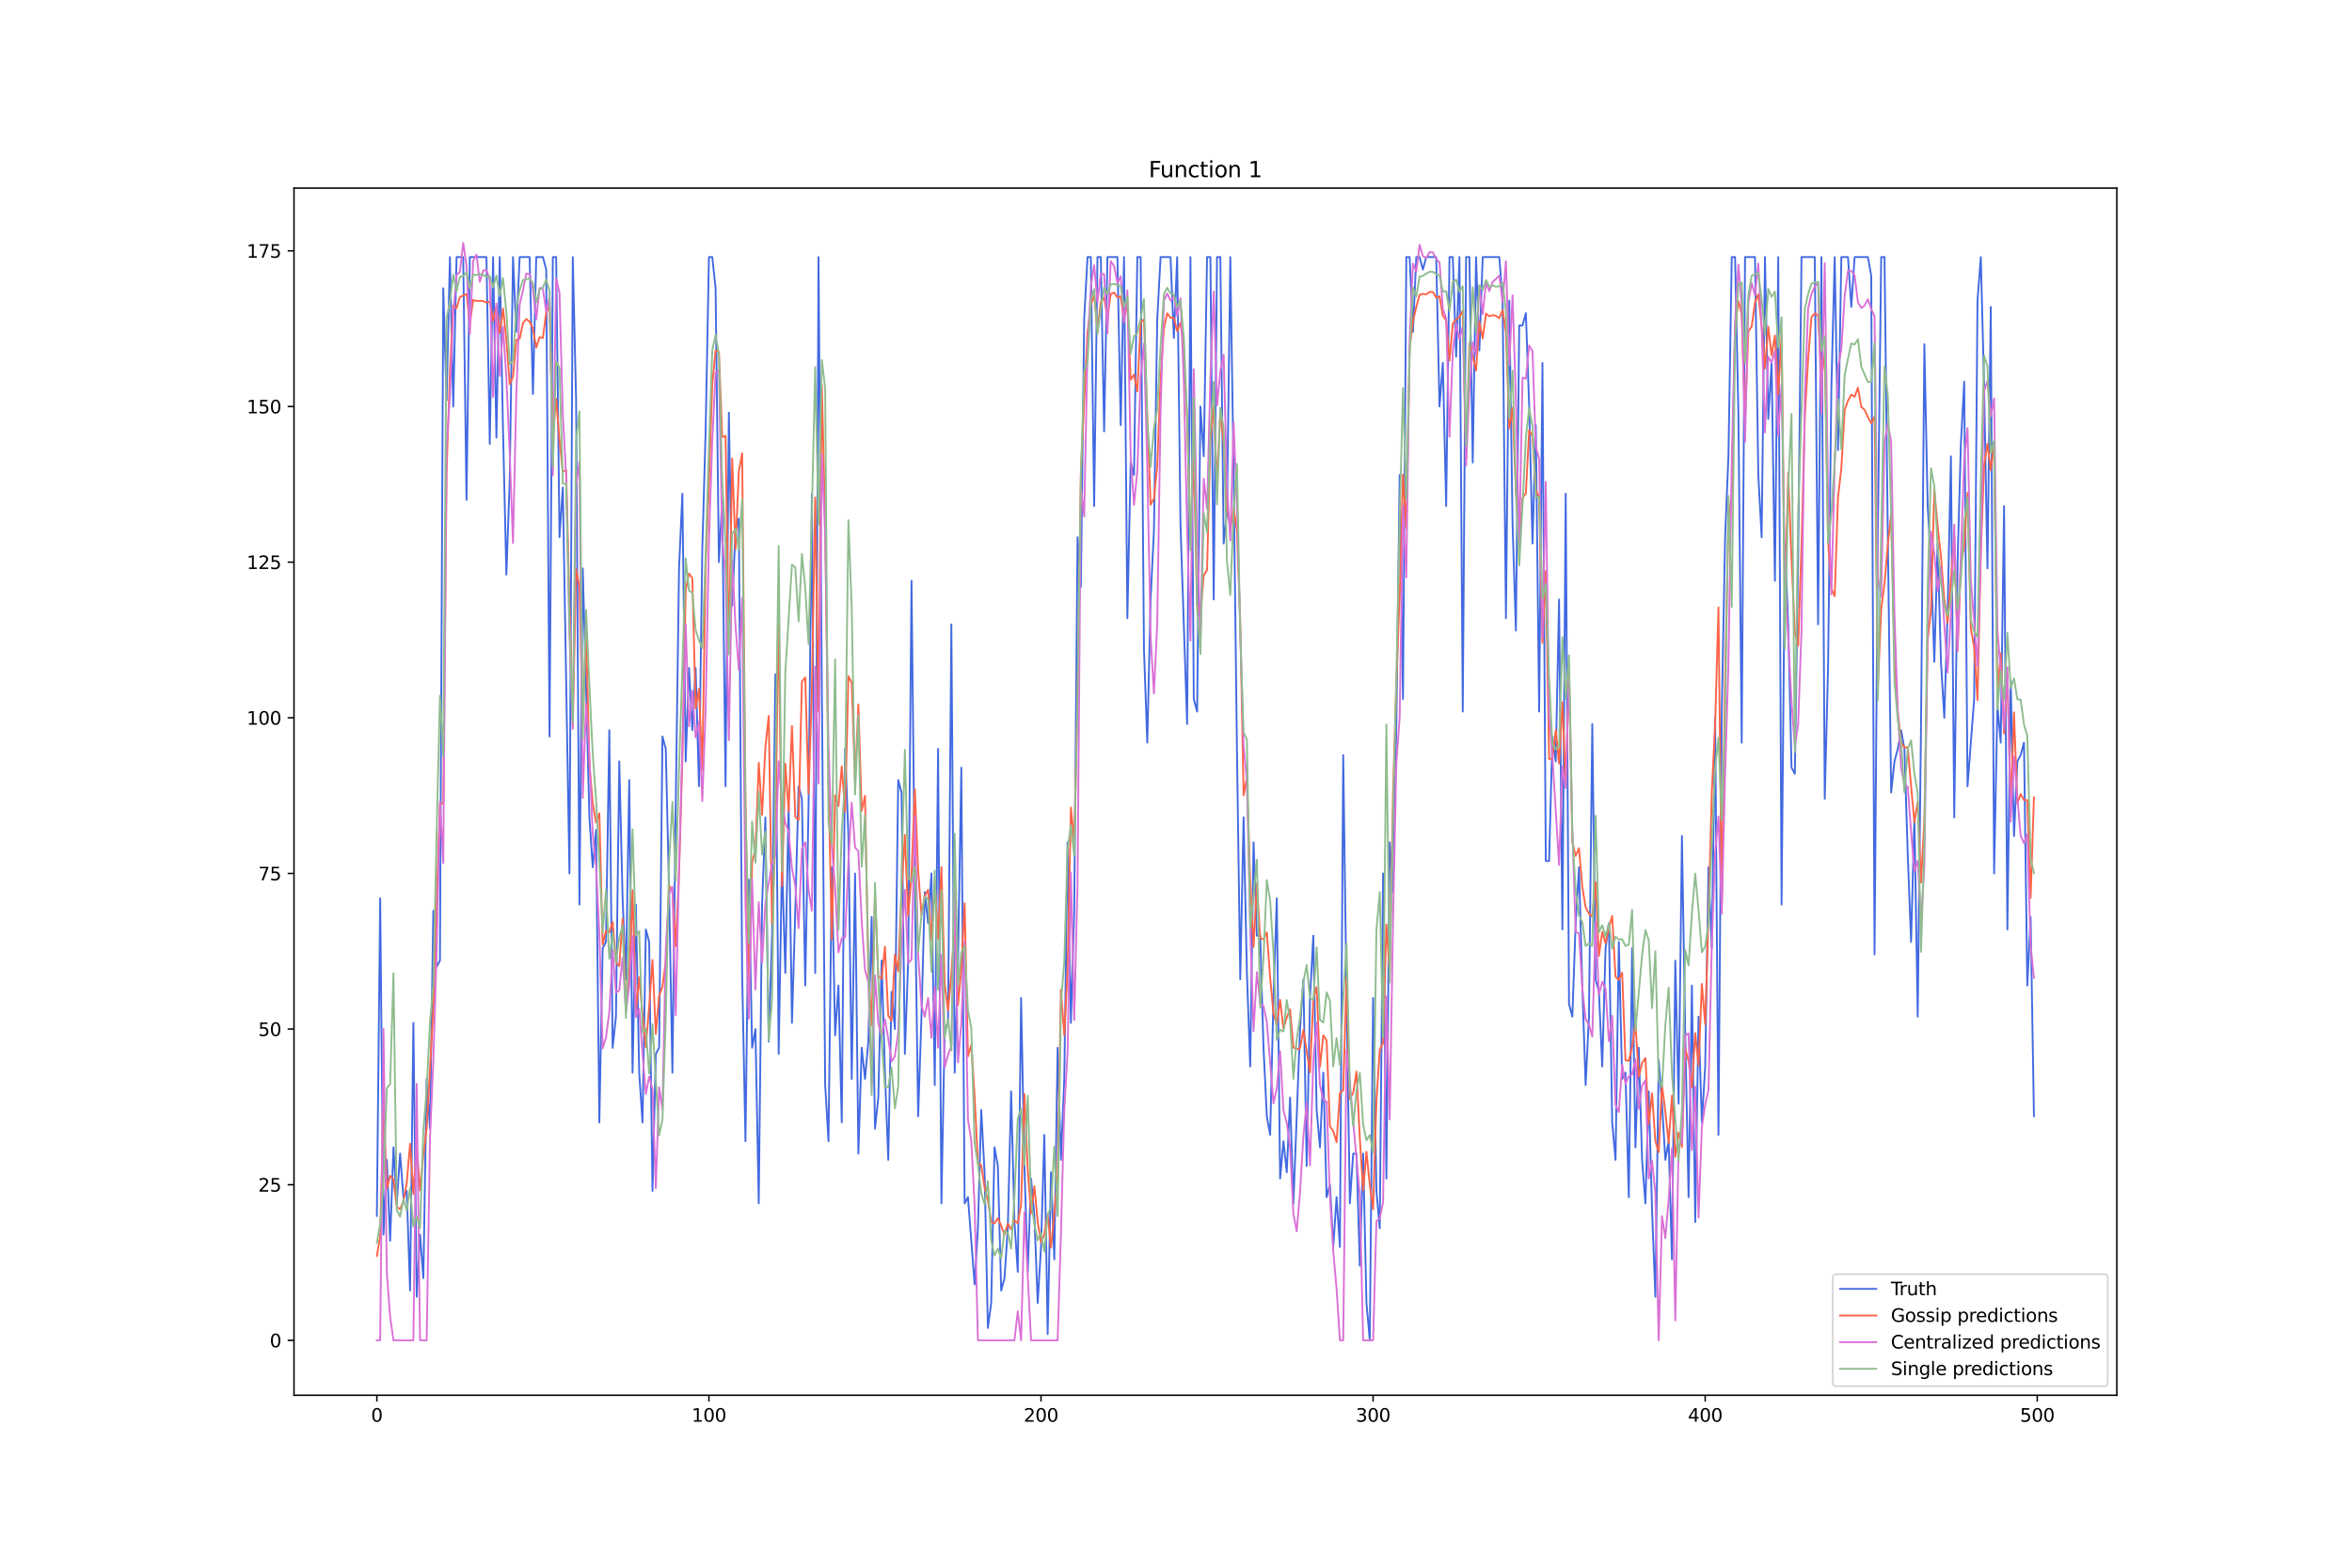 <?xml version="1.0" encoding="utf-8" standalone="no"?>
<!DOCTYPE svg PUBLIC "-//W3C//DTD SVG 1.1//EN"
  "http://www.w3.org/Graphics/SVG/1.1/DTD/svg11.dtd">
<svg xmlns:xlink="http://www.w3.org/1999/xlink" width="1296pt" height="864pt" viewBox="0 0 1296 864" xmlns="http://www.w3.org/2000/svg" version="1.1">
 <defs>
  <style type="text/css">*{stroke-linejoin: round; stroke-linecap: butt}</style>
 </defs>
 <g id="figure_1">
  <g id="patch_1">
   <path d="M 0 864 
L 1296 864 
L 1296 0 
L 0 0 
z
" style="fill: #ffffff"/>
  </g>
  <g id="axes_1">
   <g id="patch_2">
    <path d="M 162 768.96 
L 1166.4 768.96 
L 1166.4 103.68 
L 162 103.68 
z
" style="fill: #ffffff"/>
   </g>
   <g id="matplotlib.axis_1">
    <g id="xtick_1">
     <g id="line2d_1">
      <defs>
       <path id="mb29eaf7b4d" d="M 0 0 
L 0 3.5 
" style="stroke: #000000; stroke-width: 0.8"/>
      </defs>
      <g>
       <use xlink:href="#mb29eaf7b4d" x="207.655" y="768.96" style="stroke: #000000; stroke-width: 0.8"/>
      </g>
     </g>
     <g id="text_1">
      <!-- 0 -->
      <g transform="translate(204.473 783.558) scale(0.1 -0.1)">
       <defs>
        <path id="DejaVuSans-30" d="M 2034 4250 
Q 1547 4250 1301 3770 
Q 1056 3291 1056 2328 
Q 1056 1369 1301 889 
Q 1547 409 2034 409 
Q 2525 409 2770 889 
Q 3016 1369 3016 2328 
Q 3016 3291 2770 3770 
Q 2525 4250 2034 4250 
z
M 2034 4750 
Q 2819 4750 3233 4129 
Q 3647 3509 3647 2328 
Q 3647 1150 3233 529 
Q 2819 -91 2034 -91 
Q 1250 -91 836 529 
Q 422 1150 422 2328 
Q 422 3509 836 4129 
Q 1250 4750 2034 4750 
z
" transform="scale(0.016)"/>
       </defs>
       <use xlink:href="#DejaVuSans-30"/>
      </g>
     </g>
    </g>
    <g id="xtick_2">
     <g id="line2d_2">
      <g>
       <use xlink:href="#mb29eaf7b4d" x="390.639" y="768.96" style="stroke: #000000; stroke-width: 0.8"/>
      </g>
     </g>
     <g id="text_2">
      <!-- 100 -->
      <g transform="translate(381.095 783.558) scale(0.1 -0.1)">
       <defs>
        <path id="DejaVuSans-31" d="M 794 531 
L 1825 531 
L 1825 4091 
L 703 3866 
L 703 4441 
L 1819 4666 
L 2450 4666 
L 2450 531 
L 3481 531 
L 3481 0 
L 794 0 
L 794 531 
z
" transform="scale(0.016)"/>
       </defs>
       <use xlink:href="#DejaVuSans-31"/>
       <use xlink:href="#DejaVuSans-30" x="63.623"/>
       <use xlink:href="#DejaVuSans-30" x="127.246"/>
      </g>
     </g>
    </g>
    <g id="xtick_3">
     <g id="line2d_3">
      <g>
       <use xlink:href="#mb29eaf7b4d" x="573.623" y="768.96" style="stroke: #000000; stroke-width: 0.8"/>
      </g>
     </g>
     <g id="text_3">
      <!-- 200 -->
      <g transform="translate(564.079 783.558) scale(0.1 -0.1)">
       <defs>
        <path id="DejaVuSans-32" d="M 1228 531 
L 3431 531 
L 3431 0 
L 469 0 
L 469 531 
Q 828 903 1448 1529 
Q 2069 2156 2228 2338 
Q 2531 2678 2651 2914 
Q 2772 3150 2772 3378 
Q 2772 3750 2511 3984 
Q 2250 4219 1831 4219 
Q 1534 4219 1204 4116 
Q 875 4013 500 3803 
L 500 4441 
Q 881 4594 1212 4672 
Q 1544 4750 1819 4750 
Q 2544 4750 2975 4387 
Q 3406 4025 3406 3419 
Q 3406 3131 3298 2873 
Q 3191 2616 2906 2266 
Q 2828 2175 2409 1742 
Q 1991 1309 1228 531 
z
" transform="scale(0.016)"/>
       </defs>
       <use xlink:href="#DejaVuSans-32"/>
       <use xlink:href="#DejaVuSans-30" x="63.623"/>
       <use xlink:href="#DejaVuSans-30" x="127.246"/>
      </g>
     </g>
    </g>
    <g id="xtick_4">
     <g id="line2d_4">
      <g>
       <use xlink:href="#mb29eaf7b4d" x="756.607" y="768.96" style="stroke: #000000; stroke-width: 0.8"/>
      </g>
     </g>
     <g id="text_4">
      <!-- 300 -->
      <g transform="translate(747.063 783.558) scale(0.1 -0.1)">
       <defs>
        <path id="DejaVuSans-33" d="M 2597 2516 
Q 3050 2419 3304 2112 
Q 3559 1806 3559 1356 
Q 3559 666 3084 287 
Q 2609 -91 1734 -91 
Q 1441 -91 1130 -33 
Q 819 25 488 141 
L 488 750 
Q 750 597 1062 519 
Q 1375 441 1716 441 
Q 2309 441 2620 675 
Q 2931 909 2931 1356 
Q 2931 1769 2642 2001 
Q 2353 2234 1838 2234 
L 1294 2234 
L 1294 2753 
L 1863 2753 
Q 2328 2753 2575 2939 
Q 2822 3125 2822 3475 
Q 2822 3834 2567 4026 
Q 2313 4219 1838 4219 
Q 1578 4219 1281 4162 
Q 984 4106 628 3988 
L 628 4550 
Q 988 4650 1302 4700 
Q 1616 4750 1894 4750 
Q 2613 4750 3031 4423 
Q 3450 4097 3450 3541 
Q 3450 3153 3228 2886 
Q 3006 2619 2597 2516 
z
" transform="scale(0.016)"/>
       </defs>
       <use xlink:href="#DejaVuSans-33"/>
       <use xlink:href="#DejaVuSans-30" x="63.623"/>
       <use xlink:href="#DejaVuSans-30" x="127.246"/>
      </g>
     </g>
    </g>
    <g id="xtick_5">
     <g id="line2d_5">
      <g>
       <use xlink:href="#mb29eaf7b4d" x="939.591" y="768.96" style="stroke: #000000; stroke-width: 0.8"/>
      </g>
     </g>
     <g id="text_5">
      <!-- 400 -->
      <g transform="translate(930.047 783.558) scale(0.1 -0.1)">
       <defs>
        <path id="DejaVuSans-34" d="M 2419 4116 
L 825 1625 
L 2419 1625 
L 2419 4116 
z
M 2253 4666 
L 3047 4666 
L 3047 1625 
L 3713 1625 
L 3713 1100 
L 3047 1100 
L 3047 0 
L 2419 0 
L 2419 1100 
L 313 1100 
L 313 1709 
L 2253 4666 
z
" transform="scale(0.016)"/>
       </defs>
       <use xlink:href="#DejaVuSans-34"/>
       <use xlink:href="#DejaVuSans-30" x="63.623"/>
       <use xlink:href="#DejaVuSans-30" x="127.246"/>
      </g>
     </g>
    </g>
    <g id="xtick_6">
     <g id="line2d_6">
      <g>
       <use xlink:href="#mb29eaf7b4d" x="1122.575" y="768.96" style="stroke: #000000; stroke-width: 0.8"/>
      </g>
     </g>
     <g id="text_6">
      <!-- 500 -->
      <g transform="translate(1113.032 783.558) scale(0.1 -0.1)">
       <defs>
        <path id="DejaVuSans-35" d="M 691 4666 
L 3169 4666 
L 3169 4134 
L 1269 4134 
L 1269 2991 
Q 1406 3038 1543 3061 
Q 1681 3084 1819 3084 
Q 2600 3084 3056 2656 
Q 3513 2228 3513 1497 
Q 3513 744 3044 326 
Q 2575 -91 1722 -91 
Q 1428 -91 1123 -41 
Q 819 9 494 109 
L 494 744 
Q 775 591 1075 516 
Q 1375 441 1709 441 
Q 2250 441 2565 725 
Q 2881 1009 2881 1497 
Q 2881 1984 2565 2268 
Q 2250 2553 1709 2553 
Q 1456 2553 1204 2497 
Q 953 2441 691 2322 
L 691 4666 
z
" transform="scale(0.016)"/>
       </defs>
       <use xlink:href="#DejaVuSans-35"/>
       <use xlink:href="#DejaVuSans-30" x="63.623"/>
       <use xlink:href="#DejaVuSans-30" x="127.246"/>
      </g>
     </g>
    </g>
   </g>
   <g id="matplotlib.axis_2">
    <g id="ytick_1">
     <g id="line2d_7">
      <defs>
       <path id="m3aeb38d569" d="M 0 0 
L -3.5 0 
" style="stroke: #000000; stroke-width: 0.8"/>
      </defs>
      <g>
       <use xlink:href="#m3aeb38d569" x="162" y="738.72" style="stroke: #000000; stroke-width: 0.8"/>
      </g>
     </g>
     <g id="text_7">
      <!-- 0 -->
      <g transform="translate(148.637 742.519) scale(0.1 -0.1)">
       <use xlink:href="#DejaVuSans-30"/>
      </g>
     </g>
    </g>
    <g id="ytick_2">
     <g id="line2d_8">
      <g>
       <use xlink:href="#m3aeb38d569" x="162" y="652.939" style="stroke: #000000; stroke-width: 0.8"/>
      </g>
     </g>
     <g id="text_8">
      <!-- 25 -->
      <g transform="translate(142.275 656.738) scale(0.1 -0.1)">
       <use xlink:href="#DejaVuSans-32"/>
       <use xlink:href="#DejaVuSans-35" x="63.623"/>
      </g>
     </g>
    </g>
    <g id="ytick_3">
     <g id="line2d_9">
      <g>
       <use xlink:href="#m3aeb38d569" x="162" y="567.158" style="stroke: #000000; stroke-width: 0.8"/>
      </g>
     </g>
     <g id="text_9">
      <!-- 50 -->
      <g transform="translate(142.275 570.957) scale(0.1 -0.1)">
       <use xlink:href="#DejaVuSans-35"/>
       <use xlink:href="#DejaVuSans-30" x="63.623"/>
      </g>
     </g>
    </g>
    <g id="ytick_4">
     <g id="line2d_10">
      <g>
       <use xlink:href="#m3aeb38d569" x="162" y="481.377" style="stroke: #000000; stroke-width: 0.8"/>
      </g>
     </g>
     <g id="text_10">
      <!-- 75 -->
      <g transform="translate(142.275 485.176) scale(0.1 -0.1)">
       <defs>
        <path id="DejaVuSans-37" d="M 525 4666 
L 3525 4666 
L 3525 4397 
L 1831 0 
L 1172 0 
L 2766 4134 
L 525 4134 
L 525 4666 
z
" transform="scale(0.016)"/>
       </defs>
       <use xlink:href="#DejaVuSans-37"/>
       <use xlink:href="#DejaVuSans-35" x="63.623"/>
      </g>
     </g>
    </g>
    <g id="ytick_5">
     <g id="line2d_11">
      <g>
       <use xlink:href="#m3aeb38d569" x="162" y="395.596" style="stroke: #000000; stroke-width: 0.8"/>
      </g>
     </g>
     <g id="text_11">
      <!-- 100 -->
      <g transform="translate(135.912 399.395) scale(0.1 -0.1)">
       <use xlink:href="#DejaVuSans-31"/>
       <use xlink:href="#DejaVuSans-30" x="63.623"/>
       <use xlink:href="#DejaVuSans-30" x="127.246"/>
      </g>
     </g>
    </g>
    <g id="ytick_6">
     <g id="line2d_12">
      <g>
       <use xlink:href="#m3aeb38d569" x="162" y="309.815" style="stroke: #000000; stroke-width: 0.8"/>
      </g>
     </g>
     <g id="text_12">
      <!-- 125 -->
      <g transform="translate(135.912 313.614) scale(0.1 -0.1)">
       <use xlink:href="#DejaVuSans-31"/>
       <use xlink:href="#DejaVuSans-32" x="63.623"/>
       <use xlink:href="#DejaVuSans-35" x="127.246"/>
      </g>
     </g>
    </g>
    <g id="ytick_7">
     <g id="line2d_13">
      <g>
       <use xlink:href="#m3aeb38d569" x="162" y="224.034" style="stroke: #000000; stroke-width: 0.8"/>
      </g>
     </g>
     <g id="text_13">
      <!-- 150 -->
      <g transform="translate(135.912 227.833) scale(0.1 -0.1)">
       <use xlink:href="#DejaVuSans-31"/>
       <use xlink:href="#DejaVuSans-35" x="63.623"/>
       <use xlink:href="#DejaVuSans-30" x="127.246"/>
      </g>
     </g>
    </g>
    <g id="ytick_8">
     <g id="line2d_14">
      <g>
       <use xlink:href="#m3aeb38d569" x="162" y="138.253" style="stroke: #000000; stroke-width: 0.8"/>
      </g>
     </g>
     <g id="text_14">
      <!-- 175 -->
      <g transform="translate(135.912 142.052) scale(0.1 -0.1)">
       <use xlink:href="#DejaVuSans-31"/>
       <use xlink:href="#DejaVuSans-37" x="63.623"/>
       <use xlink:href="#DejaVuSans-35" x="127.246"/>
      </g>
     </g>
    </g>
   </g>
   <g id="line2d_15">
    <path d="M 207.655 670.095 
L 209.484 495.102 
L 211.314 680.389 
L 213.144 639.214 
L 214.974 683.82 
L 216.804 632.351 
L 218.634 663.233 
L 220.463 635.783 
L 222.293 659.801 
L 224.123 656.37 
L 225.953 711.27 
L 227.783 563.727 
L 229.613 714.701 
L 231.442 680.389 
L 233.272 704.408 
L 235.102 594.608 
L 236.932 622.058 
L 238.762 501.964 
L 240.592 532.845 
L 242.422 529.414 
L 244.251 158.84 
L 246.081 220.602 
L 247.911 141.684 
L 249.741 224.034 
L 251.571 141.684 
L 255.23 141.684 
L 257.06 275.502 
L 258.89 141.684 
L 268.039 141.684 
L 269.869 244.621 
L 271.699 141.684 
L 273.529 241.19 
L 275.359 141.684 
L 277.189 237.759 
L 279.018 316.677 
L 280.848 265.208 
L 282.678 141.684 
L 284.508 182.859 
L 286.338 141.684 
L 291.827 141.684 
L 293.657 217.171 
L 295.487 141.684 
L 299.147 141.684 
L 300.976 148.546 
L 302.806 405.889 
L 304.636 141.684 
L 306.466 141.684 
L 308.296 296.09 
L 310.126 268.64 
L 313.785 481.377 
L 315.615 141.684 
L 317.445 220.602 
L 319.275 498.533 
L 321.105 313.246 
L 322.935 378.44 
L 324.764 450.496 
L 326.594 477.946 
L 328.424 457.358 
L 330.254 618.627 
L 332.084 522.552 
L 333.914 519.12 
L 335.743 402.458 
L 337.573 577.452 
L 339.403 560.295 
L 341.233 419.614 
L 343.063 495.102 
L 344.893 539.708 
L 346.723 429.908 
L 348.552 591.177 
L 350.382 498.533 
L 352.212 591.177 
L 354.042 618.627 
L 355.872 512.258 
L 357.702 519.12 
L 359.531 656.37 
L 361.361 580.883 
L 363.191 577.452 
L 365.021 405.889 
L 366.851 412.752 
L 368.681 491.671 
L 370.51 591.177 
L 372.34 443.633 
L 374.17 313.246 
L 376 272.071 
L 377.83 419.614 
L 379.66 368.146 
L 381.489 402.458 
L 383.319 368.146 
L 385.149 433.339 
L 386.979 302.952 
L 388.809 237.759 
L 390.639 141.684 
L 392.469 141.684 
L 394.298 158.84 
L 396.128 309.815 
L 397.958 275.502 
L 399.788 433.339 
L 401.618 227.465 
L 403.448 333.833 
L 405.277 292.658 
L 407.107 285.796 
L 408.937 536.277 
L 410.767 628.92 
L 412.597 484.808 
L 414.427 577.452 
L 416.256 567.158 
L 418.086 663.233 
L 419.916 498.533 
L 421.746 450.496 
L 423.576 574.02 
L 425.406 515.689 
L 427.236 371.577 
L 429.065 580.883 
L 430.895 474.514 
L 432.725 536.277 
L 434.555 443.633 
L 436.385 563.727 
L 438.215 501.964 
L 440.044 433.339 
L 441.874 440.202 
L 443.704 543.139 
L 445.534 443.633 
L 447.364 272.071 
L 449.194 536.277 
L 451.023 141.684 
L 452.853 378.44 
L 454.683 598.039 
L 456.513 628.92 
L 458.343 477.946 
L 460.173 570.589 
L 462.003 543.139 
L 463.832 618.627 
L 465.662 412.752 
L 467.492 460.789 
L 469.322 594.608 
L 471.152 481.377 
L 472.982 635.783 
L 474.811 577.452 
L 476.641 594.608 
L 478.471 574.02 
L 480.301 505.395 
L 482.131 622.058 
L 483.961 604.902 
L 485.79 529.414 
L 487.62 591.177 
L 489.45 639.214 
L 491.28 546.57 
L 493.11 567.158 
L 494.94 429.908 
L 496.77 436.771 
L 498.599 580.883 
L 500.429 529.414 
L 502.259 320.108 
L 504.089 488.239 
L 505.919 615.195 
L 507.749 560.295 
L 509.578 491.671 
L 511.408 508.827 
L 513.238 481.377 
L 515.068 598.039 
L 516.898 412.752 
L 518.728 663.233 
L 520.557 567.158 
L 522.387 563.727 
L 524.217 344.127 
L 526.047 591.177 
L 527.877 529.414 
L 529.707 423.046 
L 531.536 663.233 
L 533.366 659.801 
L 537.026 707.839 
L 538.856 676.958 
L 540.686 611.764 
L 542.516 646.076 
L 544.345 731.858 
L 546.175 718.133 
L 548.005 632.351 
L 549.835 642.645 
L 551.665 711.27 
L 553.495 704.408 
L 555.324 676.958 
L 557.154 601.47 
L 558.984 673.526 
L 560.814 700.976 
L 562.644 550.002 
L 564.474 642.645 
L 566.303 700.976 
L 568.133 649.508 
L 569.963 670.095 
L 571.793 718.133 
L 573.623 687.251 
L 575.453 625.489 
L 577.283 735.289 
L 579.112 646.076 
L 580.942 694.114 
L 582.772 577.452 
L 584.602 639.214 
L 586.432 594.608 
L 588.262 464.221 
L 590.091 563.727 
L 591.921 501.964 
L 593.751 296.09 
L 595.581 323.54 
L 597.411 175.996 
L 599.241 141.684 
L 601.07 141.684 
L 602.9 278.933 
L 604.73 141.684 
L 606.56 141.684 
L 608.39 237.759 
L 610.22 141.684 
L 615.709 141.684 
L 617.539 234.327 
L 619.369 141.684 
L 621.199 340.696 
L 623.029 254.915 
L 624.858 261.777 
L 626.688 141.684 
L 628.518 141.684 
L 630.348 357.852 
L 632.178 409.321 
L 634.008 330.402 
L 635.837 292.658 
L 637.667 175.996 
L 639.497 141.684 
L 644.987 141.684 
L 646.817 186.29 
L 648.646 141.684 
L 650.476 289.227 
L 654.136 399.027 
L 655.966 141.684 
L 657.796 385.302 
L 659.625 392.164 
L 661.455 224.034 
L 663.285 251.484 
L 665.115 141.684 
L 666.945 141.684 
L 668.775 330.402 
L 670.604 141.684 
L 672.434 141.684 
L 674.264 299.521 
L 676.094 282.365 
L 677.924 141.684 
L 679.754 261.777 
L 681.583 412.752 
L 683.413 539.708 
L 685.243 450.496 
L 687.073 536.277 
L 688.903 587.745 
L 690.733 464.221 
L 692.563 515.689 
L 694.392 515.689 
L 696.222 577.452 
L 698.052 615.195 
L 699.882 625.489 
L 701.712 550.002 
L 703.542 495.102 
L 705.371 649.508 
L 707.201 628.92 
L 709.031 646.076 
L 710.861 604.902 
L 712.691 663.233 
L 716.35 567.158 
L 718.18 539.708 
L 720.01 642.645 
L 721.84 550.002 
L 723.67 515.689 
L 725.5 611.764 
L 727.33 632.351 
L 729.159 591.177 
L 730.989 659.801 
L 732.819 652.939 
L 734.649 687.251 
L 736.479 659.801 
L 738.309 687.251 
L 740.138 416.183 
L 741.968 550.002 
L 743.798 663.233 
L 745.628 635.783 
L 747.458 635.783 
L 749.288 697.545 
L 751.117 635.783 
L 752.947 718.133 
L 754.777 738.72 
L 756.607 550.002 
L 758.437 656.37 
L 760.267 676.958 
L 762.097 481.377 
L 763.926 649.508 
L 765.756 464.221 
L 767.586 491.671 
L 769.416 399.027 
L 771.246 261.777 
L 773.076 385.302 
L 774.905 141.684 
L 776.735 141.684 
L 778.565 182.859 
L 780.395 141.684 
L 782.225 141.684 
L 784.055 148.546 
L 785.884 141.684 
L 791.374 141.684 
L 793.204 224.034 
L 795.034 200.015 
L 796.864 278.933 
L 798.693 141.684 
L 800.523 141.684 
L 802.353 196.584 
L 804.183 141.684 
L 806.013 392.164 
L 807.843 141.684 
L 809.672 141.684 
L 811.502 254.915 
L 813.332 141.684 
L 815.162 193.152 
L 816.992 141.684 
L 826.141 141.684 
L 827.971 165.702 
L 829.801 340.696 
L 831.63 165.702 
L 833.46 289.227 
L 835.29 347.558 
L 837.12 179.427 
L 838.95 179.427 
L 840.78 172.565 
L 842.61 224.034 
L 844.439 299.521 
L 846.269 234.327 
L 848.099 392.164 
L 849.929 200.015 
L 851.759 474.514 
L 853.589 474.514 
L 855.418 405.889 
L 857.248 419.614 
L 859.078 330.402 
L 860.908 512.258 
L 862.738 272.071 
L 864.568 553.433 
L 866.397 560.295 
L 868.227 508.827 
L 870.057 477.946 
L 871.887 543.139 
L 873.717 598.039 
L 875.547 560.295 
L 877.377 399.027 
L 879.206 539.708 
L 881.036 546.57 
L 882.866 587.745 
L 884.696 522.552 
L 886.526 508.827 
L 888.356 618.627 
L 890.185 639.214 
L 892.015 519.12 
L 893.845 594.608 
L 895.675 591.177 
L 897.505 659.801 
L 899.335 522.552 
L 901.164 632.351 
L 902.994 577.452 
L 904.824 639.214 
L 906.654 663.233 
L 908.484 601.47 
L 910.314 666.664 
L 912.144 714.701 
L 913.973 584.314 
L 915.803 608.333 
L 917.633 639.214 
L 919.463 628.92 
L 921.293 694.114 
L 923.123 529.414 
L 924.952 608.333 
L 926.782 460.789 
L 928.612 570.589 
L 930.442 659.801 
L 932.272 543.139 
L 934.102 673.526 
L 935.931 560.295 
L 937.761 618.627 
L 939.591 587.745 
L 941.421 477.946 
L 943.251 522.552 
L 945.081 395.596 
L 946.911 625.489 
L 948.74 392.164 
L 950.57 296.09 
L 952.4 251.484 
L 954.23 141.684 
L 956.06 141.684 
L 957.89 227.465 
L 959.719 409.321 
L 961.549 141.684 
L 967.039 141.684 
L 968.869 261.777 
L 970.698 296.09 
L 972.528 141.684 
L 974.358 230.896 
L 976.188 200.015 
L 978.018 320.108 
L 979.848 141.684 
L 981.678 498.533 
L 983.507 299.521 
L 985.337 344.127 
L 987.167 423.046 
L 988.997 426.477 
L 990.827 306.383 
L 992.657 141.684 
L 999.976 141.684 
L 1001.806 344.127 
L 1003.636 141.684 
L 1005.465 440.202 
L 1007.295 368.146 
L 1009.125 213.74 
L 1010.955 141.684 
L 1012.785 248.052 
L 1014.615 141.684 
L 1018.274 141.684 
L 1020.104 169.134 
L 1021.934 141.684 
L 1029.253 141.684 
L 1031.083 151.977 
L 1032.913 525.983 
L 1034.743 292.658 
L 1036.573 141.684 
L 1038.403 141.684 
L 1040.232 296.09 
L 1042.062 436.771 
L 1043.892 419.614 
L 1045.722 412.752 
L 1047.552 402.458 
L 1049.382 412.752 
L 1051.211 471.083 
L 1053.041 519.12 
L 1054.871 450.496 
L 1056.701 560.295 
L 1058.531 399.027 
L 1060.361 189.721 
L 1062.191 278.933 
L 1064.02 309.815 
L 1065.85 364.715 
L 1067.68 299.521 
L 1069.51 364.715 
L 1071.34 395.596 
L 1073.17 337.265 
L 1074.999 251.484 
L 1076.829 450.496 
L 1078.659 309.815 
L 1080.489 244.621 
L 1082.319 210.309 
L 1084.149 433.339 
L 1087.808 385.302 
L 1089.638 165.702 
L 1091.468 141.684 
L 1093.298 213.74 
L 1095.128 313.246 
L 1096.958 169.134 
L 1098.787 481.377 
L 1100.617 388.733 
L 1102.447 409.321 
L 1104.277 278.933 
L 1106.107 512.258 
L 1107.937 375.008 
L 1109.766 460.789 
L 1111.596 419.614 
L 1113.426 416.183 
L 1115.256 409.321 
L 1117.086 543.139 
L 1118.916 505.395 
L 1120.745 615.195 
L 1120.745 615.195 
" clip-path="url(#pefab69deb7)" style="fill: none; stroke: #4169e1; stroke-linecap: square"/>
   </g>
   <g id="line2d_16">
    <path d="M 207.655 692.213 
L 209.484 681.365 
L 211.314 607.41 
L 213.144 655.101 
L 214.974 647.992 
L 216.804 650.055 
L 218.634 665.179 
L 220.463 666.395 
L 222.293 662.105 
L 224.123 652.022 
L 225.953 630.32 
L 227.783 657.948 
L 229.613 631.116 
L 231.442 656.052 
L 233.272 636.741 
L 235.102 621.752 
L 238.762 556.488 
L 240.592 496.041 
L 242.422 443.312 
L 244.251 442.606 
L 246.081 260.193 
L 247.911 204.971 
L 249.741 168.217 
L 251.571 169.875 
L 253.401 163.699 
L 255.23 162.916 
L 257.06 161.986 
L 258.89 178.5 
L 260.72 165.292 
L 262.55 165.873 
L 264.38 165.776 
L 266.209 165.907 
L 268.039 166.778 
L 269.869 166.194 
L 271.699 176.733 
L 273.529 168.78 
L 275.359 183.466 
L 277.189 170.085 
L 279.018 187.168 
L 280.848 211.752 
L 282.678 207.649 
L 284.508 187.351 
L 286.338 186.701 
L 288.168 178.121 
L 289.997 175.796 
L 291.827 177.309 
L 293.657 181.006 
L 295.487 191.51 
L 297.317 185.816 
L 299.147 186.223 
L 300.976 172.145 
L 302.806 168.912 
L 304.636 240.963 
L 306.466 219.748 
L 308.296 242.913 
L 310.126 259.833 
L 311.956 259.184 
L 313.785 332.484 
L 315.615 400.219 
L 317.445 313.61 
L 319.275 323.42 
L 321.105 399.722 
L 322.935 345.952 
L 324.764 421.185 
L 326.594 442.42 
L 328.424 453.308 
L 330.254 448.222 
L 332.084 520.59 
L 333.914 513.074 
L 335.743 513.832 
L 337.573 508.106 
L 339.403 530.504 
L 341.233 532.425 
L 343.063 506.401 
L 344.893 552.082 
L 346.723 538.217 
L 348.552 490.59 
L 350.382 557.489 
L 352.212 538.588 
L 354.042 558.976 
L 355.872 577.111 
L 357.702 554.636 
L 359.531 529.048 
L 361.361 569.864 
L 363.191 548.696 
L 365.021 543.87 
L 366.851 529.653 
L 368.681 488.004 
L 370.51 491.117 
L 372.34 521.498 
L 374.17 481.108 
L 376 417.976 
L 377.83 325.026 
L 379.66 316.052 
L 381.489 318.651 
L 383.319 390.387 
L 385.149 379.574 
L 386.979 424.376 
L 388.809 312.17 
L 390.639 267.434 
L 392.469 211.588 
L 394.298 193.263 
L 396.128 193.898 
L 397.958 240.884 
L 399.788 240.164 
L 401.618 358.939 
L 403.448 252.708 
L 405.277 302.715 
L 407.107 259.804 
L 408.937 249.808 
L 410.767 438.073 
L 412.597 554.538 
L 414.427 474.935 
L 416.256 468.427 
L 418.086 420.421 
L 419.916 449.108 
L 421.746 411.729 
L 423.576 394.568 
L 425.406 509.11 
L 427.236 462.663 
L 429.065 336.236 
L 430.895 488.338 
L 432.725 420.899 
L 434.555 447.104 
L 436.385 400.094 
L 438.215 450.175 
L 440.044 451.951 
L 441.874 375.665 
L 443.704 373.371 
L 445.534 437.416 
L 447.364 380.63 
L 449.194 274.195 
L 451.023 392.216 
L 452.853 212.177 
L 454.683 287.519 
L 456.513 430.97 
L 458.343 517.654 
L 460.173 438.215 
L 462.003 444.313 
L 463.832 422.349 
L 465.662 447.435 
L 467.492 372.701 
L 469.322 376.211 
L 471.152 430.857 
L 472.982 388.224 
L 474.811 446.853 
L 476.641 438.581 
L 478.471 536.143 
L 480.301 565.09 
L 482.131 493.002 
L 483.961 538.238 
L 485.79 539.352 
L 487.62 521.81 
L 489.45 559.825 
L 491.28 562.444 
L 493.11 526.17 
L 494.94 535.387 
L 496.77 491.135 
L 498.599 460.186 
L 500.429 504.641 
L 502.259 481.993 
L 504.089 434.947 
L 505.919 479.978 
L 507.749 504.169 
L 509.578 493.73 
L 511.408 490.401 
L 513.238 518.175 
L 515.068 485.444 
L 516.898 517.312 
L 518.728 477.895 
L 520.557 542.527 
L 522.387 556.934 
L 524.217 536.429 
L 526.047 509.339 
L 527.877 553.978 
L 529.707 533.95 
L 531.536 497.726 
L 533.366 582.177 
L 535.196 575.792 
L 537.026 603.985 
L 538.856 641.198 
L 540.686 642.221 
L 542.516 654.339 
L 544.345 661.354 
L 546.175 673.453 
L 548.005 674.181 
L 549.835 671.432 
L 551.665 675.479 
L 553.495 680.581 
L 555.324 674.457 
L 557.154 677.424 
L 558.984 672.642 
L 560.814 674.11 
L 562.644 663.863 
L 564.474 602.99 
L 566.303 644.808 
L 568.133 668.758 
L 569.963 653.74 
L 571.793 673.444 
L 573.623 684.76 
L 575.453 680.334 
L 577.283 669.204 
L 579.112 687.652 
L 580.942 668.655 
L 582.772 647.177 
L 584.602 545.537 
L 586.432 570.546 
L 588.262 535.032 
L 590.091 445.043 
L 591.921 464.241 
L 593.751 385.63 
L 595.581 260.118 
L 599.241 183.27 
L 601.07 167.913 
L 602.9 162.756 
L 604.73 182.363 
L 606.56 166.366 
L 608.39 164.115 
L 610.22 174.725 
L 612.05 162.098 
L 613.879 161.242 
L 615.709 163.894 
L 617.539 163.348 
L 619.369 176.383 
L 621.199 166.992 
L 623.029 209.323 
L 624.858 206.445 
L 626.688 215.721 
L 628.518 177.607 
L 630.348 176.025 
L 632.178 229.986 
L 634.008 278.163 
L 635.837 274.831 
L 637.667 256.914 
L 639.497 208.826 
L 641.327 180.975 
L 643.157 172.686 
L 644.987 175.141 
L 646.817 175.118 
L 648.646 182.539 
L 650.476 177.967 
L 652.306 192.301 
L 654.136 231.915 
L 655.966 297.566 
L 657.796 253.026 
L 659.625 333.681 
L 661.455 338.976 
L 663.285 317.076 
L 665.115 314.177 
L 666.945 242.829 
L 668.775 223.972 
L 670.604 265.946 
L 672.434 226.314 
L 674.264 244.347 
L 676.094 278.095 
L 677.924 292.172 
L 679.754 280.028 
L 681.583 292.417 
L 683.413 343.315 
L 685.243 438.305 
L 687.073 428.359 
L 688.903 485.999 
L 690.733 521.824 
L 692.563 486.964 
L 694.392 517.15 
L 696.222 517.61 
L 698.052 513.883 
L 699.882 538.844 
L 701.712 558.633 
L 703.542 564.565 
L 705.371 551.006 
L 707.201 567.133 
L 709.031 560.649 
L 710.861 556.286 
L 712.691 577.26 
L 714.521 578.251 
L 716.35 577.655 
L 718.18 567.664 
L 721.84 590.951 
L 723.67 550.508 
L 725.5 543.998 
L 727.33 587.959 
L 729.159 570.589 
L 730.989 573.421 
L 732.819 620.761 
L 734.649 623.387 
L 736.479 629.514 
L 738.309 602.259 
L 740.138 601.022 
L 741.968 538.839 
L 743.798 605.574 
L 745.628 602.341 
L 747.458 590.57 
L 749.288 627.311 
L 751.117 656.02 
L 752.947 634.804 
L 754.777 653.087 
L 756.607 666.49 
L 758.437 606.989 
L 760.267 578.559 
L 762.097 574.803 
L 763.926 509.503 
L 765.756 535.913 
L 767.586 437.097 
L 769.416 376.316 
L 771.246 327.93 
L 773.076 261.591 
L 774.905 291.03 
L 776.735 191.816 
L 778.565 177.083 
L 780.395 169.174 
L 782.225 162.472 
L 784.055 161.971 
L 785.884 162.231 
L 787.714 160.938 
L 789.544 160.905 
L 791.374 163.98 
L 793.204 163.282 
L 795.034 173.996 
L 796.864 176.582 
L 798.693 198.723 
L 800.523 178.301 
L 802.353 176.102 
L 804.183 174.728 
L 806.013 171.19 
L 807.843 252.971 
L 809.672 189.072 
L 811.502 196.275 
L 813.332 204.234 
L 815.162 177.326 
L 816.992 186.496 
L 818.822 172.827 
L 820.651 174.319 
L 822.481 173.718 
L 824.311 174.061 
L 826.141 175.38 
L 827.971 170.829 
L 829.801 182.945 
L 831.63 236.151 
L 833.46 224.711 
L 835.29 270.85 
L 837.12 297.715 
L 838.95 274.497 
L 840.78 271.834 
L 842.61 237.139 
L 844.439 240.254 
L 846.269 270.035 
L 848.099 274.316 
L 849.929 354.367 
L 851.759 314.686 
L 853.589 418.251 
L 855.418 418.315 
L 857.248 402.394 
L 859.078 420.776 
L 860.908 387.094 
L 862.738 432.998 
L 864.568 370.898 
L 866.397 464.049 
L 868.227 471.677 
L 870.057 467.468 
L 871.887 488.83 
L 873.717 500.022 
L 875.547 503.574 
L 877.377 505.158 
L 879.206 486.175 
L 881.036 526.919 
L 882.866 513.641 
L 884.696 519.834 
L 886.526 511.216 
L 888.356 504.819 
L 890.185 538.337 
L 892.015 540.058 
L 893.845 536.12 
L 895.675 584.342 
L 897.505 584.637 
L 899.335 576.997 
L 901.164 563.892 
L 902.994 593.317 
L 904.824 585.946 
L 906.654 583.154 
L 908.484 619.493 
L 910.314 602.572 
L 912.144 628.927 
L 913.973 634.989 
L 915.803 597.929 
L 917.633 612.7 
L 919.463 629.86 
L 921.293 603.773 
L 923.123 637.577 
L 924.952 624.212 
L 926.782 632.214 
L 928.612 577.988 
L 930.442 584.736 
L 932.272 599.412 
L 934.102 569.408 
L 935.931 587.133 
L 937.761 542.299 
L 939.591 564.551 
L 941.421 504.673 
L 943.251 436.367 
L 945.081 399.137 
L 946.911 334.784 
L 948.74 497.984 
L 950.57 373.569 
L 952.4 288.002 
L 954.23 272.043 
L 956.06 180.188 
L 957.89 165.894 
L 959.719 173.178 
L 961.549 231.757 
L 963.379 182.567 
L 965.209 179.987 
L 967.039 166.647 
L 968.869 162.153 
L 970.698 179.692 
L 972.528 203.124 
L 974.358 180.042 
L 976.188 195.941 
L 978.018 184.883 
L 979.848 217.48 
L 981.678 184.594 
L 983.507 332.008 
L 985.337 260.804 
L 987.167 308.516 
L 988.997 348.541 
L 990.827 355.891 
L 992.657 301.362 
L 994.486 230.088 
L 996.316 197.998 
L 998.146 174.885 
L 999.976 172.721 
L 1001.806 173.899 
L 1003.636 208.751 
L 1005.465 194.682 
L 1007.295 298.109 
L 1009.125 324.458 
L 1010.955 328.578 
L 1012.785 274.073 
L 1014.615 258.123 
L 1016.444 225.966 
L 1018.274 220.864 
L 1020.104 217.529 
L 1021.934 218.659 
L 1023.764 213.682 
L 1025.594 224.189 
L 1027.424 225.837 
L 1029.253 229.897 
L 1031.083 233.256 
L 1032.913 229.53 
L 1034.743 378.485 
L 1036.573 335.881 
L 1038.403 321.553 
L 1040.232 300.082 
L 1042.062 283.063 
L 1043.892 363.436 
L 1045.722 392.515 
L 1047.552 409.093 
L 1049.382 411.998 
L 1051.211 411.873 
L 1053.041 433.189 
L 1054.871 453.114 
L 1056.701 441.865 
L 1058.531 486.426 
L 1060.361 452.101 
L 1062.191 352.88 
L 1064.02 335.756 
L 1065.85 269.889 
L 1067.68 290.006 
L 1069.51 306.454 
L 1071.34 330.159 
L 1073.17 343.131 
L 1076.829 295.222 
L 1078.659 358.471 
L 1080.489 310.625 
L 1082.319 301.256 
L 1084.149 271.572 
L 1085.978 346.344 
L 1087.808 356.737 
L 1089.638 385.83 
L 1091.468 304.089 
L 1093.298 256.409 
L 1095.128 244.53 
L 1096.958 259.123 
L 1098.787 244.845 
L 1100.617 381.521 
L 1102.447 360.091 
L 1104.277 404.317 
L 1106.107 371.683 
L 1107.937 444.341 
L 1109.766 392.569 
L 1111.596 442.761 
L 1113.426 437.638 
L 1115.256 440.928 
L 1117.086 440.999 
L 1118.916 494.86 
L 1120.745 439.492 
L 1120.745 439.492 
" clip-path="url(#pefab69deb7)" style="fill: none; stroke: #ff6347; stroke-linecap: square"/>
   </g>
   <g id="line2d_17">
    <path d="M 207.655 738.72 
L 209.484 738.72 
L 211.314 567.058 
L 213.144 701.427 
L 214.974 725.646 
L 216.804 738.72 
L 227.783 738.72 
L 229.613 597.341 
L 231.442 738.72 
L 235.102 738.72 
L 236.932 627.441 
L 238.762 584.75 
L 240.592 525.262 
L 242.422 441.704 
L 244.251 475.692 
L 246.081 245.95 
L 247.911 218.414 
L 249.741 173.124 
L 251.571 151.641 
L 253.401 149.817 
L 255.23 133.92 
L 257.06 146.462 
L 258.89 184.114 
L 260.72 143.737 
L 262.55 140.304 
L 264.38 155.309 
L 266.209 149.181 
L 268.039 148.731 
L 269.869 154.332 
L 271.699 218.783 
L 273.529 167.2 
L 275.359 207.207 
L 277.189 180.088 
L 279.018 208.354 
L 280.848 249.337 
L 282.678 299.216 
L 284.508 217.038 
L 286.338 167.867 
L 288.168 160.165 
L 289.997 150.776 
L 291.827 150.974 
L 293.657 159.858 
L 295.487 175.987 
L 297.317 158.727 
L 299.147 159.174 
L 300.976 171.923 
L 302.806 163.928 
L 304.636 262.032 
L 306.466 153.344 
L 308.296 161.465 
L 310.126 228.498 
L 311.956 262.302 
L 313.785 348.952 
L 315.615 401.741 
L 317.445 267.447 
L 319.275 254.3 
L 321.105 439.768 
L 322.935 387.886 
L 324.764 416.691 
L 326.594 459.72 
L 328.424 477.512 
L 330.254 514.568 
L 332.084 577.734 
L 333.914 571.819 
L 335.743 557.666 
L 337.573 523.792 
L 339.403 547.153 
L 341.233 545.847 
L 343.063 527.761 
L 344.893 557.714 
L 346.723 543.32 
L 348.552 516.031 
L 350.382 560.5 
L 352.212 555.951 
L 354.042 581.089 
L 355.872 602.948 
L 357.702 593.366 
L 359.531 600.194 
L 361.361 654.819 
L 363.191 599.24 
L 365.021 611.522 
L 366.851 523.033 
L 368.681 492.75 
L 370.51 488.722 
L 372.34 559.555 
L 374.17 478.31 
L 377.83 344.06 
L 379.66 400.291 
L 381.489 380.702 
L 383.319 406.405 
L 385.149 397.715 
L 386.979 441.574 
L 388.809 391.66 
L 390.639 298.15 
L 392.469 242.845 
L 394.298 205.295 
L 396.128 204.048 
L 397.958 297.743 
L 399.788 315.556 
L 401.618 407.938 
L 403.448 308.572 
L 405.277 344.835 
L 407.107 369.16 
L 408.937 329.341 
L 410.767 498.595 
L 412.597 561.424 
L 414.427 484.564 
L 416.256 545.337 
L 418.086 497.22 
L 419.916 530.659 
L 421.746 497.475 
L 425.406 475.884 
L 427.236 471.639 
L 429.065 419.553 
L 430.895 442.406 
L 432.725 453.538 
L 434.555 458.231 
L 436.385 478.563 
L 438.215 488.173 
L 440.044 511.558 
L 441.874 467.658 
L 443.704 464.223 
L 445.534 490.406 
L 447.364 501.897 
L 449.194 367.397 
L 451.023 431.813 
L 452.853 250.642 
L 454.683 294.609 
L 456.513 410.735 
L 458.343 466.591 
L 460.173 489.326 
L 462.003 524.864 
L 463.832 517.091 
L 465.662 516.697 
L 467.492 475.108 
L 469.322 442.334 
L 471.152 466.978 
L 472.982 469.222 
L 474.811 507.5 
L 476.641 534.589 
L 478.471 541.253 
L 480.301 598.762 
L 482.131 537.558 
L 483.961 564.002 
L 485.79 570.902 
L 487.62 561.764 
L 489.45 572.356 
L 491.28 584.994 
L 493.11 582.042 
L 494.94 568.867 
L 496.77 520.452 
L 498.599 490.361 
L 500.429 530.76 
L 502.259 528.784 
L 504.089 449.733 
L 505.919 525.93 
L 507.749 554.054 
L 509.578 560.395 
L 511.408 549.95 
L 513.238 571.996 
L 515.068 543.788 
L 516.898 577.377 
L 518.728 526.285 
L 520.557 588.195 
L 522.387 581.309 
L 524.217 576.447 
L 526.047 487.575 
L 527.877 585.545 
L 529.707 563.965 
L 531.536 518.75 
L 533.366 616.935 
L 535.196 628.852 
L 537.026 664.01 
L 538.856 738.72 
L 558.984 738.72 
L 560.814 722.712 
L 562.644 738.72 
L 564.474 668.074 
L 568.133 738.72 
L 582.772 738.72 
L 584.602 679.856 
L 586.432 611.729 
L 588.262 579.83 
L 590.091 480.799 
L 591.921 562.205 
L 593.751 486.795 
L 595.581 268.015 
L 597.411 284.602 
L 599.241 192.314 
L 601.07 157.85 
L 602.9 146.206 
L 604.73 166.617 
L 606.56 150.836 
L 608.39 151.093 
L 610.22 183.682 
L 612.05 143.917 
L 613.879 146.588 
L 615.709 156.102 
L 617.539 152.227 
L 619.369 177.859 
L 621.199 159.979 
L 623.029 251.188 
L 624.858 278.224 
L 626.688 259.703 
L 628.518 207.192 
L 630.348 189.393 
L 632.178 257.055 
L 634.008 350.564 
L 635.837 382.226 
L 637.667 343.256 
L 639.497 226.696 
L 641.327 165.842 
L 643.157 161.769 
L 644.987 165.681 
L 646.817 163.088 
L 648.646 174.234 
L 650.476 164.367 
L 652.306 209.992 
L 654.136 291.776 
L 655.966 353.043 
L 657.796 203.466 
L 659.625 290.347 
L 661.455 352.002 
L 663.285 263.79 
L 665.115 280.524 
L 666.945 208.393 
L 668.775 160.674 
L 670.604 223.422 
L 672.434 204.605 
L 674.264 195.547 
L 676.094 267.65 
L 677.924 297.92 
L 679.754 232.777 
L 681.583 278.919 
L 683.413 347.675 
L 685.243 411.017 
L 687.073 430.428 
L 688.903 511.577 
L 690.733 568.332 
L 692.563 535.832 
L 694.392 552.991 
L 696.222 554.559 
L 698.052 563.314 
L 701.712 608.097 
L 703.542 599.71 
L 705.371 579.378 
L 707.201 611.739 
L 709.031 618.883 
L 710.861 632.277 
L 712.691 669.036 
L 714.521 678.615 
L 716.35 656.977 
L 718.18 626.211 
L 720.01 607.892 
L 721.84 642.244 
L 723.67 584.314 
L 725.5 563.786 
L 727.33 598.132 
L 729.159 605.967 
L 730.989 607.242 
L 732.819 659.117 
L 734.649 689.51 
L 736.479 710.272 
L 738.309 738.72 
L 740.138 738.72 
L 741.968 578.67 
L 743.798 596.303 
L 745.628 618.145 
L 749.288 658.782 
L 751.117 738.72 
L 756.607 738.72 
L 758.437 673.093 
L 760.267 671.399 
L 762.097 662.737 
L 763.926 549.102 
L 765.756 616.981 
L 767.586 507.46 
L 769.416 420.857 
L 771.246 395.327 
L 773.076 278.839 
L 774.905 318.267 
L 776.735 186.726 
L 778.565 145.306 
L 780.395 149.666 
L 782.225 134.941 
L 784.055 141.168 
L 785.884 142.337 
L 787.714 138.979 
L 789.544 139.11 
L 791.374 142.67 
L 793.204 144.663 
L 795.034 170.22 
L 796.864 175.51 
L 798.693 240.713 
L 800.523 193.512 
L 802.353 178.369 
L 804.183 186.888 
L 806.013 180.144 
L 807.843 256.588 
L 809.672 214.575 
L 811.502 188.701 
L 813.332 195.447 
L 815.162 157.347 
L 816.992 173.122 
L 818.822 155.72 
L 820.651 160.452 
L 822.481 155.439 
L 826.141 151.89 
L 827.971 166.556 
L 829.801 144.001 
L 831.63 201.339 
L 833.46 162.723 
L 835.29 219.833 
L 837.12 301.544 
L 838.95 208.091 
L 840.78 208.801 
L 842.61 190.41 
L 844.439 193.559 
L 846.269 246.267 
L 848.099 252.824 
L 849.929 351.659 
L 851.759 265.633 
L 853.589 394.329 
L 855.418 417.002 
L 859.078 476.766 
L 860.908 422.723 
L 862.738 434.42 
L 864.568 368.753 
L 866.397 458.1 
L 868.227 513.5 
L 870.057 514.494 
L 871.887 544.711 
L 873.717 561.642 
L 875.547 564.756 
L 877.377 571.325 
L 879.206 508.104 
L 881.036 548.104 
L 882.866 541.099 
L 884.696 544.903 
L 886.526 573.82 
L 888.356 559.854 
L 890.185 608.838 
L 892.015 612.894 
L 893.845 586.602 
L 895.675 597.467 
L 897.505 593.201 
L 899.335 592.204 
L 901.164 583.784 
L 902.994 611.113 
L 904.824 598.28 
L 906.654 595.308 
L 908.484 649.538 
L 910.314 639.75 
L 912.144 657.698 
L 913.973 738.72 
L 915.803 670.238 
L 917.633 682.352 
L 919.463 661.127 
L 921.293 632.848 
L 923.123 727.763 
L 924.952 630.878 
L 926.782 629.984 
L 928.612 570.768 
L 930.442 569.483 
L 932.272 633.88 
L 934.102 598.899 
L 935.931 671.062 
L 937.761 621.2 
L 939.591 608.84 
L 941.421 600.684 
L 943.251 519.996 
L 945.081 469.877 
L 946.911 450.042 
L 948.74 503.636 
L 950.57 426.795 
L 952.4 366.06 
L 954.23 254.666 
L 956.06 177.82 
L 957.89 145.847 
L 959.719 168.855 
L 961.549 243.515 
L 963.379 166.942 
L 965.209 155.966 
L 967.039 162.73 
L 968.869 145.296 
L 970.698 180.789 
L 972.528 238.394 
L 974.358 196.61 
L 976.188 199.81 
L 978.018 193.369 
L 979.848 240.045 
L 981.678 212.177 
L 983.507 316.083 
L 987.167 386.525 
L 988.997 411.543 
L 990.827 399.027 
L 992.657 347.625 
L 994.486 218.68 
L 996.316 169.889 
L 998.146 162.189 
L 999.976 157.915 
L 1001.806 155.797 
L 1003.636 227.835 
L 1005.465 145.014 
L 1007.295 270.993 
L 1009.125 327.622 
L 1010.955 255.945 
L 1012.785 202.559 
L 1014.615 192.186 
L 1016.444 163.398 
L 1018.274 149.081 
L 1020.104 149.27 
L 1021.934 151.766 
L 1023.764 166.581 
L 1025.594 169.721 
L 1027.424 168.424 
L 1029.253 164.863 
L 1031.083 170.366 
L 1032.913 174.251 
L 1034.743 318.331 
L 1036.573 328.84 
L 1038.403 243.956 
L 1040.232 233.437 
L 1042.062 243.587 
L 1043.892 338.449 
L 1045.722 392.602 
L 1047.552 423.209 
L 1049.382 432.415 
L 1051.211 433.619 
L 1053.041 458.099 
L 1054.871 480.129 
L 1056.701 474.381 
L 1058.531 508.397 
L 1060.361 477.17 
L 1062.191 346.198 
L 1064.02 292.949 
L 1065.85 305.096 
L 1067.68 325.604 
L 1069.51 312.422 
L 1071.34 344.218 
L 1073.17 370.665 
L 1074.999 338.597 
L 1076.829 289.151 
L 1078.659 358.941 
L 1082.319 253.023 
L 1084.149 235.935 
L 1085.978 320.012 
L 1087.808 342.892 
L 1089.638 367.256 
L 1091.468 304.259 
L 1093.298 215.418 
L 1095.128 209.99 
L 1096.958 229.448 
L 1098.787 219.543 
L 1100.617 346.961 
L 1102.447 370 
L 1104.277 401.833 
L 1106.107 367.773 
L 1107.937 452.847 
L 1109.766 416.794 
L 1111.596 439.456 
L 1113.426 460.549 
L 1115.256 464.741 
L 1117.086 459.77 
L 1118.916 521.249 
L 1120.745 538.937 
L 1120.745 538.937 
" clip-path="url(#pefab69deb7)" style="fill: none; stroke: #da70d6; stroke-linecap: square"/>
   </g>
   <g id="line2d_18">
    <path d="M 207.655 685.06 
L 209.484 674.482 
L 211.314 651.865 
L 213.144 599.647 
L 214.974 597.574 
L 216.804 536.373 
L 218.634 666.795 
L 220.463 670.597 
L 222.293 660.827 
L 224.123 667.271 
L 225.953 654.708 
L 227.783 675.858 
L 229.613 670.471 
L 231.442 676.929 
L 233.272 623.096 
L 235.102 600.745 
L 236.932 563.639 
L 238.762 542.684 
L 240.592 459.033 
L 242.422 383.294 
L 244.251 416.83 
L 246.081 175.284 
L 247.911 166.29 
L 249.741 151.388 
L 251.571 160.525 
L 253.401 152.57 
L 255.23 152.136 
L 257.06 149.99 
L 258.89 158.996 
L 260.72 151.413 
L 262.55 151.491 
L 264.38 151.017 
L 266.209 151.629 
L 268.039 152.426 
L 269.869 152.282 
L 271.699 158.37 
L 273.529 151.928 
L 275.359 163.108 
L 277.189 153.269 
L 279.018 172.247 
L 280.848 200.805 
L 282.678 198.833 
L 284.508 169.902 
L 286.338 159.919 
L 288.168 154.369 
L 291.827 153.435 
L 293.657 155.98 
L 295.487 166.578 
L 297.317 159.589 
L 299.147 158.385 
L 300.976 154.112 
L 302.806 160.331 
L 304.636 257.093 
L 306.466 199.271 
L 308.296 202.724 
L 310.126 266.579 
L 311.956 266.745 
L 313.785 343.8 
L 315.615 398.093 
L 317.445 242.284 
L 319.275 226.683 
L 321.105 407.027 
L 322.935 336.148 
L 324.764 377.235 
L 326.594 415.456 
L 328.424 440.199 
L 330.254 474.56 
L 332.084 513.877 
L 333.914 490.272 
L 335.743 528.458 
L 337.573 514.182 
L 339.403 530.332 
L 341.233 516.773 
L 343.063 510.004 
L 344.893 560.996 
L 346.723 511.278 
L 348.552 457.109 
L 350.382 515.646 
L 352.212 513.2 
L 354.042 568.903 
L 355.872 567.013 
L 357.702 591.663 
L 359.531 564.486 
L 363.191 625.718 
L 365.021 617.049 
L 366.851 560.96 
L 368.681 474.826 
L 370.51 441.927 
L 372.34 485.668 
L 374.17 423.254 
L 376 368.2 
L 377.83 307.689 
L 379.66 325.536 
L 381.489 326.615 
L 383.319 347.303 
L 385.149 352.805 
L 386.979 357.321 
L 388.809 306.213 
L 390.639 246.829 
L 392.469 192.997 
L 394.298 184.511 
L 396.128 195.574 
L 397.958 264.177 
L 399.788 299.056 
L 401.618 360.73 
L 403.448 294.161 
L 405.277 291.333 
L 407.107 303.007 
L 408.937 275.043 
L 410.767 445.679 
L 412.597 519.737 
L 414.427 452.756 
L 416.256 475.508 
L 418.086 436.38 
L 419.916 471.006 
L 421.746 458.292 
L 423.576 573.395 
L 425.406 551.006 
L 429.065 300.94 
L 430.895 480.309 
L 432.725 370.651 
L 436.385 311.233 
L 438.215 312.624 
L 440.044 342.557 
L 441.874 305.312 
L 443.704 323.909 
L 445.534 354.972 
L 447.364 282.13 
L 449.194 202.365 
L 451.023 289.039 
L 452.853 198.302 
L 454.683 214.117 
L 456.513 453.157 
L 458.343 465.191 
L 460.173 363.419 
L 462.003 512.388 
L 463.832 457.994 
L 465.662 429.68 
L 467.492 286.687 
L 469.322 335.287 
L 471.152 437.888 
L 472.982 394.072 
L 474.811 477.626 
L 476.641 449.421 
L 480.301 603.46 
L 482.131 486.498 
L 483.961 540.042 
L 485.79 573.347 
L 487.62 599.288 
L 489.45 599.14 
L 491.28 588.394 
L 493.11 610.833 
L 494.94 598.676 
L 496.77 479.731 
L 498.599 413.221 
L 500.429 483.726 
L 502.259 485.881 
L 504.089 477.456 
L 505.919 524.501 
L 507.749 504.429 
L 509.578 494.433 
L 511.408 495.451 
L 513.238 535.648 
L 515.068 479.841 
L 516.898 545.453 
L 518.728 490.675 
L 520.557 572.112 
L 522.387 561.589 
L 524.217 579.021 
L 526.047 459.459 
L 527.877 542.477 
L 529.707 525.036 
L 531.536 521.324 
L 533.366 556.841 
L 535.196 566.336 
L 537.026 630.03 
L 538.856 641.622 
L 540.686 657.43 
L 542.516 663.891 
L 544.345 651.007 
L 546.175 683.679 
L 548.005 691.899 
L 549.835 688.167 
L 551.665 693.593 
L 553.495 678.399 
L 555.324 679.372 
L 557.154 688.106 
L 558.984 659.734 
L 560.814 616.469 
L 562.644 611.036 
L 564.474 642.21 
L 566.303 603.948 
L 568.133 662 
L 569.963 674.568 
L 571.793 683.573 
L 573.623 679.322 
L 575.453 689.739 
L 577.283 669.224 
L 579.112 665.735 
L 580.942 631.884 
L 582.772 670.223 
L 584.602 552.893 
L 586.432 530.007 
L 588.262 467.869 
L 590.091 454.869 
L 591.921 471.608 
L 593.751 384.225 
L 595.581 261.919 
L 597.411 204.513 
L 599.241 199.767 
L 601.07 165.516 
L 602.9 159.294 
L 604.73 184.148 
L 606.56 170.437 
L 608.39 158.434 
L 610.22 162.101 
L 612.05 156.787 
L 613.879 156.448 
L 617.539 157.861 
L 619.369 169.323 
L 621.199 163.47 
L 623.029 194.823 
L 624.858 185.229 
L 626.688 183.623 
L 628.518 175.577 
L 630.348 164.833 
L 632.178 231.953 
L 634.008 257.382 
L 635.837 235.967 
L 637.667 225.737 
L 639.497 191.409 
L 641.327 162.202 
L 643.157 158.611 
L 644.987 161.641 
L 646.817 162.385 
L 648.646 169.296 
L 650.476 165.682 
L 652.306 186.134 
L 654.136 229.844 
L 655.966 303.355 
L 657.796 219.096 
L 659.625 335.686 
L 661.455 360.454 
L 663.285 282.835 
L 665.115 293.433 
L 666.945 238.35 
L 668.775 210.47 
L 670.604 278.115 
L 672.434 224.752 
L 674.264 236.321 
L 676.094 309.46 
L 677.924 328.027 
L 679.754 281.673 
L 681.583 255.708 
L 683.413 349.979 
L 685.243 403.671 
L 687.073 407.527 
L 688.903 511.26 
L 690.733 493.543 
L 692.563 473.806 
L 694.392 555.403 
L 696.222 527.42 
L 698.052 485.123 
L 699.882 496.277 
L 701.712 525.438 
L 703.542 573.15 
L 705.371 567.608 
L 707.201 568.389 
L 709.031 551.18 
L 710.861 562.325 
L 712.691 594.637 
L 714.521 572.516 
L 716.35 561.04 
L 718.18 541.281 
L 720.01 531.838 
L 721.84 550.092 
L 723.67 551.009 
L 725.5 522.17 
L 727.33 562.121 
L 729.159 563.522 
L 730.989 546.949 
L 732.819 551.506 
L 734.649 587.756 
L 736.479 572.051 
L 738.309 586.999 
L 740.138 550.356 
L 741.968 519.947 
L 743.798 598.753 
L 745.628 620.63 
L 747.458 600.915 
L 749.288 591.25 
L 751.117 619.786 
L 752.947 628.483 
L 754.777 625.591 
L 756.607 635.256 
L 758.437 512.425 
L 760.267 491.695 
L 762.097 571.82 
L 763.926 399.235 
L 765.756 541.511 
L 767.586 448.241 
L 769.416 373.024 
L 771.246 285.941 
L 773.076 213.902 
L 774.905 275.254 
L 776.735 195.624 
L 778.565 158.486 
L 780.395 163.419 
L 782.225 152.463 
L 784.055 152.02 
L 785.884 150.83 
L 787.714 149.793 
L 789.544 149.774 
L 791.374 151.148 
L 793.204 151.768 
L 795.034 160.725 
L 796.864 160.45 
L 798.693 171.4 
L 800.523 155.321 
L 802.353 154.13 
L 804.183 160.82 
L 806.013 157.677 
L 807.843 245.768 
L 809.672 195.683 
L 811.502 158.311 
L 813.332 183.508 
L 815.162 157.337 
L 816.992 159.696 
L 818.822 154.328 
L 820.651 158.109 
L 822.481 157.245 
L 824.311 158.048 
L 826.141 157.741 
L 827.971 155.934 
L 829.801 171.343 
L 831.63 230.569 
L 833.46 204.249 
L 835.29 269.954 
L 837.12 311.77 
L 838.95 278.17 
L 840.78 241.128 
L 842.61 224.864 
L 844.439 234.891 
L 846.269 273.883 
L 848.099 273.856 
L 849.929 329.941 
L 851.759 321.762 
L 853.589 373.824 
L 855.418 410.501 
L 857.248 412.974 
L 859.078 411.063 
L 860.908 351.122 
L 862.738 385.059 
L 864.568 361.161 
L 866.397 459.446 
L 868.227 491.164 
L 870.057 504.33 
L 871.887 508.216 
L 873.717 521.371 
L 875.547 519.965 
L 877.377 521.301 
L 879.206 449.529 
L 881.036 513.774 
L 882.866 509.921 
L 884.696 516.036 
L 886.526 508.78 
L 888.356 522.779 
L 890.185 516.22 
L 892.015 517.786 
L 893.845 517.646 
L 895.675 521.333 
L 897.505 520.694 
L 899.335 501.399 
L 901.164 568.021 
L 904.824 526.342 
L 906.654 512.62 
L 908.484 518.117 
L 910.314 555.628 
L 912.144 524.193 
L 913.973 595.316 
L 915.803 599.007 
L 917.633 565.057 
L 919.463 544.348 
L 921.293 591.857 
L 923.123 616.673 
L 924.952 639.629 
L 926.782 611.165 
L 928.612 523.583 
L 930.442 532.122 
L 932.272 503.489 
L 934.102 481.472 
L 935.931 501.591 
L 937.761 524.856 
L 939.591 521.667 
L 941.421 508.967 
L 943.251 462.841 
L 945.081 423.277 
L 946.911 406.514 
L 948.74 452.014 
L 950.57 397.729 
L 952.4 273.337 
L 954.23 334.555 
L 956.06 188.228 
L 957.89 156.481 
L 959.719 155.718 
L 961.549 200.046 
L 963.379 162.817 
L 965.209 151.879 
L 968.869 150.394 
L 970.698 165.088 
L 972.528 184.304 
L 974.358 159.229 
L 976.188 163.605 
L 978.018 160.736 
L 979.848 191.549 
L 981.678 174.803 
L 983.507 357.58 
L 985.337 268.357 
L 987.167 228.068 
L 988.997 414.42 
L 990.827 282.808 
L 994.486 170.163 
L 996.316 162.093 
L 998.146 156.223 
L 999.976 155.567 
L 1001.806 155.403 
L 1003.636 193.276 
L 1005.465 185.271 
L 1007.295 299.509 
L 1009.125 283.211 
L 1010.955 254.551 
L 1012.785 219.755 
L 1014.615 247.666 
L 1016.444 206.652 
L 1018.274 197.661 
L 1020.104 189.24 
L 1021.934 189.914 
L 1023.764 186.933 
L 1025.594 202.13 
L 1029.253 210.603 
L 1031.083 210.521 
L 1032.913 189.059 
L 1034.743 386.108 
L 1038.403 201.947 
L 1040.232 217.967 
L 1042.062 283.855 
L 1043.892 375.495 
L 1045.722 396.926 
L 1047.552 409.383 
L 1049.382 436.609 
L 1051.211 412.855 
L 1053.041 408.029 
L 1054.871 426.442 
L 1056.701 436.936 
L 1058.531 524.581 
L 1060.361 464.971 
L 1062.191 324.376 
L 1064.02 258.058 
L 1065.85 267.819 
L 1067.68 301.425 
L 1069.51 321.462 
L 1071.34 333.584 
L 1073.17 339.339 
L 1074.999 330.803 
L 1076.829 314.21 
L 1078.659 335.744 
L 1080.489 319.475 
L 1082.319 287.705 
L 1084.149 274.149 
L 1085.978 341.788 
L 1087.808 348.146 
L 1089.638 350.939 
L 1091.468 263.941 
L 1093.298 196.099 
L 1095.128 201.844 
L 1096.958 249.97 
L 1098.787 243.061 
L 1100.617 391.035 
L 1102.447 369.937 
L 1104.277 385.833 
L 1106.107 348.834 
L 1107.937 379.134 
L 1109.766 373.858 
L 1111.596 385.336 
L 1113.426 385.639 
L 1115.256 399.273 
L 1117.086 405.454 
L 1118.916 473.011 
L 1120.745 481.317 
L 1120.745 481.317 
" clip-path="url(#pefab69deb7)" style="fill: none; stroke: #8fbc8f; stroke-linecap: square"/>
   </g>
   <g id="patch_3">
    <path d="M 162 768.96 
L 162 103.68 
" style="fill: none; stroke: #000000; stroke-width: 0.8; stroke-linejoin: miter; stroke-linecap: square"/>
   </g>
   <g id="patch_4">
    <path d="M 1166.4 768.96 
L 1166.4 103.68 
" style="fill: none; stroke: #000000; stroke-width: 0.8; stroke-linejoin: miter; stroke-linecap: square"/>
   </g>
   <g id="patch_5">
    <path d="M 162 768.96 
L 1166.4 768.96 
" style="fill: none; stroke: #000000; stroke-width: 0.8; stroke-linejoin: miter; stroke-linecap: square"/>
   </g>
   <g id="patch_6">
    <path d="M 162 103.68 
L 1166.4 103.68 
" style="fill: none; stroke: #000000; stroke-width: 0.8; stroke-linejoin: miter; stroke-linecap: square"/>
   </g>
   <g id="text_15">
    <!-- Function 1 -->
    <g transform="translate(632.958 97.68) scale(0.12 -0.12)">
     <defs>
      <path id="DejaVuSans-46" d="M 628 4666 
L 3309 4666 
L 3309 4134 
L 1259 4134 
L 1259 2759 
L 3109 2759 
L 3109 2228 
L 1259 2228 
L 1259 0 
L 628 0 
L 628 4666 
z
" transform="scale(0.016)"/>
      <path id="DejaVuSans-75" d="M 544 1381 
L 544 3500 
L 1119 3500 
L 1119 1403 
Q 1119 906 1312 657 
Q 1506 409 1894 409 
Q 2359 409 2629 706 
Q 2900 1003 2900 1516 
L 2900 3500 
L 3475 3500 
L 3475 0 
L 2900 0 
L 2900 538 
Q 2691 219 2414 64 
Q 2138 -91 1772 -91 
Q 1169 -91 856 284 
Q 544 659 544 1381 
z
M 1991 3584 
L 1991 3584 
z
" transform="scale(0.016)"/>
      <path id="DejaVuSans-6e" d="M 3513 2113 
L 3513 0 
L 2938 0 
L 2938 2094 
Q 2938 2591 2744 2837 
Q 2550 3084 2163 3084 
Q 1697 3084 1428 2787 
Q 1159 2491 1159 1978 
L 1159 0 
L 581 0 
L 581 3500 
L 1159 3500 
L 1159 2956 
Q 1366 3272 1645 3428 
Q 1925 3584 2291 3584 
Q 2894 3584 3203 3211 
Q 3513 2838 3513 2113 
z
" transform="scale(0.016)"/>
      <path id="DejaVuSans-63" d="M 3122 3366 
L 3122 2828 
Q 2878 2963 2633 3030 
Q 2388 3097 2138 3097 
Q 1578 3097 1268 2742 
Q 959 2388 959 1747 
Q 959 1106 1268 751 
Q 1578 397 2138 397 
Q 2388 397 2633 464 
Q 2878 531 3122 666 
L 3122 134 
Q 2881 22 2623 -34 
Q 2366 -91 2075 -91 
Q 1284 -91 818 406 
Q 353 903 353 1747 
Q 353 2603 823 3093 
Q 1294 3584 2113 3584 
Q 2378 3584 2631 3529 
Q 2884 3475 3122 3366 
z
" transform="scale(0.016)"/>
      <path id="DejaVuSans-74" d="M 1172 4494 
L 1172 3500 
L 2356 3500 
L 2356 3053 
L 1172 3053 
L 1172 1153 
Q 1172 725 1289 603 
Q 1406 481 1766 481 
L 2356 481 
L 2356 0 
L 1766 0 
Q 1100 0 847 248 
Q 594 497 594 1153 
L 594 3053 
L 172 3053 
L 172 3500 
L 594 3500 
L 594 4494 
L 1172 4494 
z
" transform="scale(0.016)"/>
      <path id="DejaVuSans-69" d="M 603 3500 
L 1178 3500 
L 1178 0 
L 603 0 
L 603 3500 
z
M 603 4863 
L 1178 4863 
L 1178 4134 
L 603 4134 
L 603 4863 
z
" transform="scale(0.016)"/>
      <path id="DejaVuSans-6f" d="M 1959 3097 
Q 1497 3097 1228 2736 
Q 959 2375 959 1747 
Q 959 1119 1226 758 
Q 1494 397 1959 397 
Q 2419 397 2687 759 
Q 2956 1122 2956 1747 
Q 2956 2369 2687 2733 
Q 2419 3097 1959 3097 
z
M 1959 3584 
Q 2709 3584 3137 3096 
Q 3566 2609 3566 1747 
Q 3566 888 3137 398 
Q 2709 -91 1959 -91 
Q 1206 -91 779 398 
Q 353 888 353 1747 
Q 353 2609 779 3096 
Q 1206 3584 1959 3584 
z
" transform="scale(0.016)"/>
      <path id="DejaVuSans-20" transform="scale(0.016)"/>
     </defs>
     <use xlink:href="#DejaVuSans-46"/>
     <use xlink:href="#DejaVuSans-75" x="52.02"/>
     <use xlink:href="#DejaVuSans-6e" x="115.398"/>
     <use xlink:href="#DejaVuSans-63" x="178.777"/>
     <use xlink:href="#DejaVuSans-74" x="233.758"/>
     <use xlink:href="#DejaVuSans-69" x="272.967"/>
     <use xlink:href="#DejaVuSans-6f" x="300.75"/>
     <use xlink:href="#DejaVuSans-6e" x="361.932"/>
     <use xlink:href="#DejaVuSans-20" x="425.311"/>
     <use xlink:href="#DejaVuSans-31" x="457.098"/>
    </g>
   </g>
   <g id="legend_1">
    <g id="patch_7">
     <path d="M 1011.906 763.96 
L 1159.4 763.96 
Q 1161.4 763.96 1161.4 761.96 
L 1161.4 704.247 
Q 1161.4 702.247 1159.4 702.247 
L 1011.906 702.247 
Q 1009.906 702.247 1009.906 704.247 
L 1009.906 761.96 
Q 1009.906 763.96 1011.906 763.96 
z
" style="fill: #ffffff; opacity: 0.8; stroke: #cccccc; stroke-linejoin: miter"/>
    </g>
    <g id="line2d_19">
     <path d="M 1013.906 710.346 
L 1023.906 710.346 
L 1033.906 710.346 
" style="fill: none; stroke: #4169e1; stroke-linecap: square"/>
    </g>
    <g id="text_16">
     <!-- Truth -->
     <g transform="translate(1041.906 713.846) scale(0.1 -0.1)">
      <defs>
       <path id="DejaVuSans-54" d="M -19 4666 
L 3928 4666 
L 3928 4134 
L 2272 4134 
L 2272 0 
L 1638 0 
L 1638 4134 
L -19 4134 
L -19 4666 
z
" transform="scale(0.016)"/>
       <path id="DejaVuSans-72" d="M 2631 2963 
Q 2534 3019 2420 3045 
Q 2306 3072 2169 3072 
Q 1681 3072 1420 2755 
Q 1159 2438 1159 1844 
L 1159 0 
L 581 0 
L 581 3500 
L 1159 3500 
L 1159 2956 
Q 1341 3275 1631 3429 
Q 1922 3584 2338 3584 
Q 2397 3584 2469 3576 
Q 2541 3569 2628 3553 
L 2631 2963 
z
" transform="scale(0.016)"/>
       <path id="DejaVuSans-68" d="M 3513 2113 
L 3513 0 
L 2938 0 
L 2938 2094 
Q 2938 2591 2744 2837 
Q 2550 3084 2163 3084 
Q 1697 3084 1428 2787 
Q 1159 2491 1159 1978 
L 1159 0 
L 581 0 
L 581 4863 
L 1159 4863 
L 1159 2956 
Q 1366 3272 1645 3428 
Q 1925 3584 2291 3584 
Q 2894 3584 3203 3211 
Q 3513 2838 3513 2113 
z
" transform="scale(0.016)"/>
      </defs>
      <use xlink:href="#DejaVuSans-54"/>
      <use xlink:href="#DejaVuSans-72" x="46.334"/>
      <use xlink:href="#DejaVuSans-75" x="87.447"/>
      <use xlink:href="#DejaVuSans-74" x="150.826"/>
      <use xlink:href="#DejaVuSans-68" x="190.035"/>
     </g>
    </g>
    <g id="line2d_20">
     <path d="M 1013.906 725.024 
L 1023.906 725.024 
L 1033.906 725.024 
" style="fill: none; stroke: #ff6347; stroke-linecap: square"/>
    </g>
    <g id="text_17">
     <!-- Gossip predictions -->
     <g transform="translate(1041.906 728.524) scale(0.1 -0.1)">
      <defs>
       <path id="DejaVuSans-47" d="M 3809 666 
L 3809 1919 
L 2778 1919 
L 2778 2438 
L 4434 2438 
L 4434 434 
Q 4069 175 3628 42 
Q 3188 -91 2688 -91 
Q 1594 -91 976 548 
Q 359 1188 359 2328 
Q 359 3472 976 4111 
Q 1594 4750 2688 4750 
Q 3144 4750 3555 4637 
Q 3966 4525 4313 4306 
L 4313 3634 
Q 3963 3931 3569 4081 
Q 3175 4231 2741 4231 
Q 1884 4231 1454 3753 
Q 1025 3275 1025 2328 
Q 1025 1384 1454 906 
Q 1884 428 2741 428 
Q 3075 428 3337 486 
Q 3600 544 3809 666 
z
" transform="scale(0.016)"/>
       <path id="DejaVuSans-73" d="M 2834 3397 
L 2834 2853 
Q 2591 2978 2328 3040 
Q 2066 3103 1784 3103 
Q 1356 3103 1142 2972 
Q 928 2841 928 2578 
Q 928 2378 1081 2264 
Q 1234 2150 1697 2047 
L 1894 2003 
Q 2506 1872 2764 1633 
Q 3022 1394 3022 966 
Q 3022 478 2636 193 
Q 2250 -91 1575 -91 
Q 1294 -91 989 -36 
Q 684 19 347 128 
L 347 722 
Q 666 556 975 473 
Q 1284 391 1588 391 
Q 1994 391 2212 530 
Q 2431 669 2431 922 
Q 2431 1156 2273 1281 
Q 2116 1406 1581 1522 
L 1381 1569 
Q 847 1681 609 1914 
Q 372 2147 372 2553 
Q 372 3047 722 3315 
Q 1072 3584 1716 3584 
Q 2034 3584 2315 3537 
Q 2597 3491 2834 3397 
z
" transform="scale(0.016)"/>
       <path id="DejaVuSans-70" d="M 1159 525 
L 1159 -1331 
L 581 -1331 
L 581 3500 
L 1159 3500 
L 1159 2969 
Q 1341 3281 1617 3432 
Q 1894 3584 2278 3584 
Q 2916 3584 3314 3078 
Q 3713 2572 3713 1747 
Q 3713 922 3314 415 
Q 2916 -91 2278 -91 
Q 1894 -91 1617 61 
Q 1341 213 1159 525 
z
M 3116 1747 
Q 3116 2381 2855 2742 
Q 2594 3103 2138 3103 
Q 1681 3103 1420 2742 
Q 1159 2381 1159 1747 
Q 1159 1113 1420 752 
Q 1681 391 2138 391 
Q 2594 391 2855 752 
Q 3116 1113 3116 1747 
z
" transform="scale(0.016)"/>
       <path id="DejaVuSans-65" d="M 3597 1894 
L 3597 1613 
L 953 1613 
Q 991 1019 1311 708 
Q 1631 397 2203 397 
Q 2534 397 2845 478 
Q 3156 559 3463 722 
L 3463 178 
Q 3153 47 2828 -22 
Q 2503 -91 2169 -91 
Q 1331 -91 842 396 
Q 353 884 353 1716 
Q 353 2575 817 3079 
Q 1281 3584 2069 3584 
Q 2775 3584 3186 3129 
Q 3597 2675 3597 1894 
z
M 3022 2063 
Q 3016 2534 2758 2815 
Q 2500 3097 2075 3097 
Q 1594 3097 1305 2825 
Q 1016 2553 972 2059 
L 3022 2063 
z
" transform="scale(0.016)"/>
       <path id="DejaVuSans-64" d="M 2906 2969 
L 2906 4863 
L 3481 4863 
L 3481 0 
L 2906 0 
L 2906 525 
Q 2725 213 2448 61 
Q 2172 -91 1784 -91 
Q 1150 -91 751 415 
Q 353 922 353 1747 
Q 353 2572 751 3078 
Q 1150 3584 1784 3584 
Q 2172 3584 2448 3432 
Q 2725 3281 2906 2969 
z
M 947 1747 
Q 947 1113 1208 752 
Q 1469 391 1925 391 
Q 2381 391 2643 752 
Q 2906 1113 2906 1747 
Q 2906 2381 2643 2742 
Q 2381 3103 1925 3103 
Q 1469 3103 1208 2742 
Q 947 2381 947 1747 
z
" transform="scale(0.016)"/>
      </defs>
      <use xlink:href="#DejaVuSans-47"/>
      <use xlink:href="#DejaVuSans-6f" x="77.49"/>
      <use xlink:href="#DejaVuSans-73" x="138.672"/>
      <use xlink:href="#DejaVuSans-73" x="190.771"/>
      <use xlink:href="#DejaVuSans-69" x="242.871"/>
      <use xlink:href="#DejaVuSans-70" x="270.654"/>
      <use xlink:href="#DejaVuSans-20" x="334.131"/>
      <use xlink:href="#DejaVuSans-70" x="365.918"/>
      <use xlink:href="#DejaVuSans-72" x="429.395"/>
      <use xlink:href="#DejaVuSans-65" x="468.258"/>
      <use xlink:href="#DejaVuSans-64" x="529.781"/>
      <use xlink:href="#DejaVuSans-69" x="593.258"/>
      <use xlink:href="#DejaVuSans-63" x="621.041"/>
      <use xlink:href="#DejaVuSans-74" x="676.021"/>
      <use xlink:href="#DejaVuSans-69" x="715.23"/>
      <use xlink:href="#DejaVuSans-6f" x="743.014"/>
      <use xlink:href="#DejaVuSans-6e" x="804.195"/>
      <use xlink:href="#DejaVuSans-73" x="867.574"/>
     </g>
    </g>
    <g id="line2d_21">
     <path d="M 1013.906 739.702 
L 1023.906 739.702 
L 1033.906 739.702 
" style="fill: none; stroke: #da70d6; stroke-linecap: square"/>
    </g>
    <g id="text_18">
     <!-- Centralized predictions -->
     <g transform="translate(1041.906 743.202) scale(0.1 -0.1)">
      <defs>
       <path id="DejaVuSans-43" d="M 4122 4306 
L 4122 3641 
Q 3803 3938 3442 4084 
Q 3081 4231 2675 4231 
Q 1875 4231 1450 3742 
Q 1025 3253 1025 2328 
Q 1025 1406 1450 917 
Q 1875 428 2675 428 
Q 3081 428 3442 575 
Q 3803 722 4122 1019 
L 4122 359 
Q 3791 134 3420 21 
Q 3050 -91 2638 -91 
Q 1578 -91 968 557 
Q 359 1206 359 2328 
Q 359 3453 968 4101 
Q 1578 4750 2638 4750 
Q 3056 4750 3426 4639 
Q 3797 4528 4122 4306 
z
" transform="scale(0.016)"/>
       <path id="DejaVuSans-61" d="M 2194 1759 
Q 1497 1759 1228 1600 
Q 959 1441 959 1056 
Q 959 750 1161 570 
Q 1363 391 1709 391 
Q 2188 391 2477 730 
Q 2766 1069 2766 1631 
L 2766 1759 
L 2194 1759 
z
M 3341 1997 
L 3341 0 
L 2766 0 
L 2766 531 
Q 2569 213 2275 61 
Q 1981 -91 1556 -91 
Q 1019 -91 701 211 
Q 384 513 384 1019 
Q 384 1609 779 1909 
Q 1175 2209 1959 2209 
L 2766 2209 
L 2766 2266 
Q 2766 2663 2505 2880 
Q 2244 3097 1772 3097 
Q 1472 3097 1187 3025 
Q 903 2953 641 2809 
L 641 3341 
Q 956 3463 1253 3523 
Q 1550 3584 1831 3584 
Q 2591 3584 2966 3190 
Q 3341 2797 3341 1997 
z
" transform="scale(0.016)"/>
       <path id="DejaVuSans-6c" d="M 603 4863 
L 1178 4863 
L 1178 0 
L 603 0 
L 603 4863 
z
" transform="scale(0.016)"/>
       <path id="DejaVuSans-7a" d="M 353 3500 
L 3084 3500 
L 3084 2975 
L 922 459 
L 3084 459 
L 3084 0 
L 275 0 
L 275 525 
L 2438 3041 
L 353 3041 
L 353 3500 
z
" transform="scale(0.016)"/>
      </defs>
      <use xlink:href="#DejaVuSans-43"/>
      <use xlink:href="#DejaVuSans-65" x="69.824"/>
      <use xlink:href="#DejaVuSans-6e" x="131.348"/>
      <use xlink:href="#DejaVuSans-74" x="194.727"/>
      <use xlink:href="#DejaVuSans-72" x="233.936"/>
      <use xlink:href="#DejaVuSans-61" x="275.049"/>
      <use xlink:href="#DejaVuSans-6c" x="336.328"/>
      <use xlink:href="#DejaVuSans-69" x="364.111"/>
      <use xlink:href="#DejaVuSans-7a" x="391.895"/>
      <use xlink:href="#DejaVuSans-65" x="444.385"/>
      <use xlink:href="#DejaVuSans-64" x="505.908"/>
      <use xlink:href="#DejaVuSans-20" x="569.385"/>
      <use xlink:href="#DejaVuSans-70" x="601.172"/>
      <use xlink:href="#DejaVuSans-72" x="664.648"/>
      <use xlink:href="#DejaVuSans-65" x="703.512"/>
      <use xlink:href="#DejaVuSans-64" x="765.035"/>
      <use xlink:href="#DejaVuSans-69" x="828.512"/>
      <use xlink:href="#DejaVuSans-63" x="856.295"/>
      <use xlink:href="#DejaVuSans-74" x="911.275"/>
      <use xlink:href="#DejaVuSans-69" x="950.484"/>
      <use xlink:href="#DejaVuSans-6f" x="978.268"/>
      <use xlink:href="#DejaVuSans-6e" x="1039.449"/>
      <use xlink:href="#DejaVuSans-73" x="1102.828"/>
     </g>
    </g>
    <g id="line2d_22">
     <path d="M 1013.906 754.38 
L 1023.906 754.38 
L 1033.906 754.38 
" style="fill: none; stroke: #8fbc8f; stroke-linecap: square"/>
    </g>
    <g id="text_19">
     <!-- Single predictions -->
     <g transform="translate(1041.906 757.88) scale(0.1 -0.1)">
      <defs>
       <path id="DejaVuSans-53" d="M 3425 4513 
L 3425 3897 
Q 3066 4069 2747 4153 
Q 2428 4238 2131 4238 
Q 1616 4238 1336 4038 
Q 1056 3838 1056 3469 
Q 1056 3159 1242 3001 
Q 1428 2844 1947 2747 
L 2328 2669 
Q 3034 2534 3370 2195 
Q 3706 1856 3706 1288 
Q 3706 609 3251 259 
Q 2797 -91 1919 -91 
Q 1588 -91 1214 -16 
Q 841 59 441 206 
L 441 856 
Q 825 641 1194 531 
Q 1563 422 1919 422 
Q 2459 422 2753 634 
Q 3047 847 3047 1241 
Q 3047 1584 2836 1778 
Q 2625 1972 2144 2069 
L 1759 2144 
Q 1053 2284 737 2584 
Q 422 2884 422 3419 
Q 422 4038 858 4394 
Q 1294 4750 2059 4750 
Q 2388 4750 2728 4690 
Q 3069 4631 3425 4513 
z
" transform="scale(0.016)"/>
       <path id="DejaVuSans-67" d="M 2906 1791 
Q 2906 2416 2648 2759 
Q 2391 3103 1925 3103 
Q 1463 3103 1205 2759 
Q 947 2416 947 1791 
Q 947 1169 1205 825 
Q 1463 481 1925 481 
Q 2391 481 2648 825 
Q 2906 1169 2906 1791 
z
M 3481 434 
Q 3481 -459 3084 -895 
Q 2688 -1331 1869 -1331 
Q 1566 -1331 1297 -1286 
Q 1028 -1241 775 -1147 
L 775 -588 
Q 1028 -725 1275 -790 
Q 1522 -856 1778 -856 
Q 2344 -856 2625 -561 
Q 2906 -266 2906 331 
L 2906 616 
Q 2728 306 2450 153 
Q 2172 0 1784 0 
Q 1141 0 747 490 
Q 353 981 353 1791 
Q 353 2603 747 3093 
Q 1141 3584 1784 3584 
Q 2172 3584 2450 3431 
Q 2728 3278 2906 2969 
L 2906 3500 
L 3481 3500 
L 3481 434 
z
" transform="scale(0.016)"/>
      </defs>
      <use xlink:href="#DejaVuSans-53"/>
      <use xlink:href="#DejaVuSans-69" x="63.477"/>
      <use xlink:href="#DejaVuSans-6e" x="91.26"/>
      <use xlink:href="#DejaVuSans-67" x="154.639"/>
      <use xlink:href="#DejaVuSans-6c" x="218.115"/>
      <use xlink:href="#DejaVuSans-65" x="245.898"/>
      <use xlink:href="#DejaVuSans-20" x="307.422"/>
      <use xlink:href="#DejaVuSans-70" x="339.209"/>
      <use xlink:href="#DejaVuSans-72" x="402.686"/>
      <use xlink:href="#DejaVuSans-65" x="441.549"/>
      <use xlink:href="#DejaVuSans-64" x="503.072"/>
      <use xlink:href="#DejaVuSans-69" x="566.549"/>
      <use xlink:href="#DejaVuSans-63" x="594.332"/>
      <use xlink:href="#DejaVuSans-74" x="649.312"/>
      <use xlink:href="#DejaVuSans-69" x="688.521"/>
      <use xlink:href="#DejaVuSans-6f" x="716.305"/>
      <use xlink:href="#DejaVuSans-6e" x="777.486"/>
      <use xlink:href="#DejaVuSans-73" x="840.865"/>
     </g>
    </g>
   </g>
  </g>
 </g>
 <defs>
  <clipPath id="pefab69deb7">
   <rect x="162" y="103.68" width="1004.4" height="665.28"/>
  </clipPath>
 </defs>
</svg>
